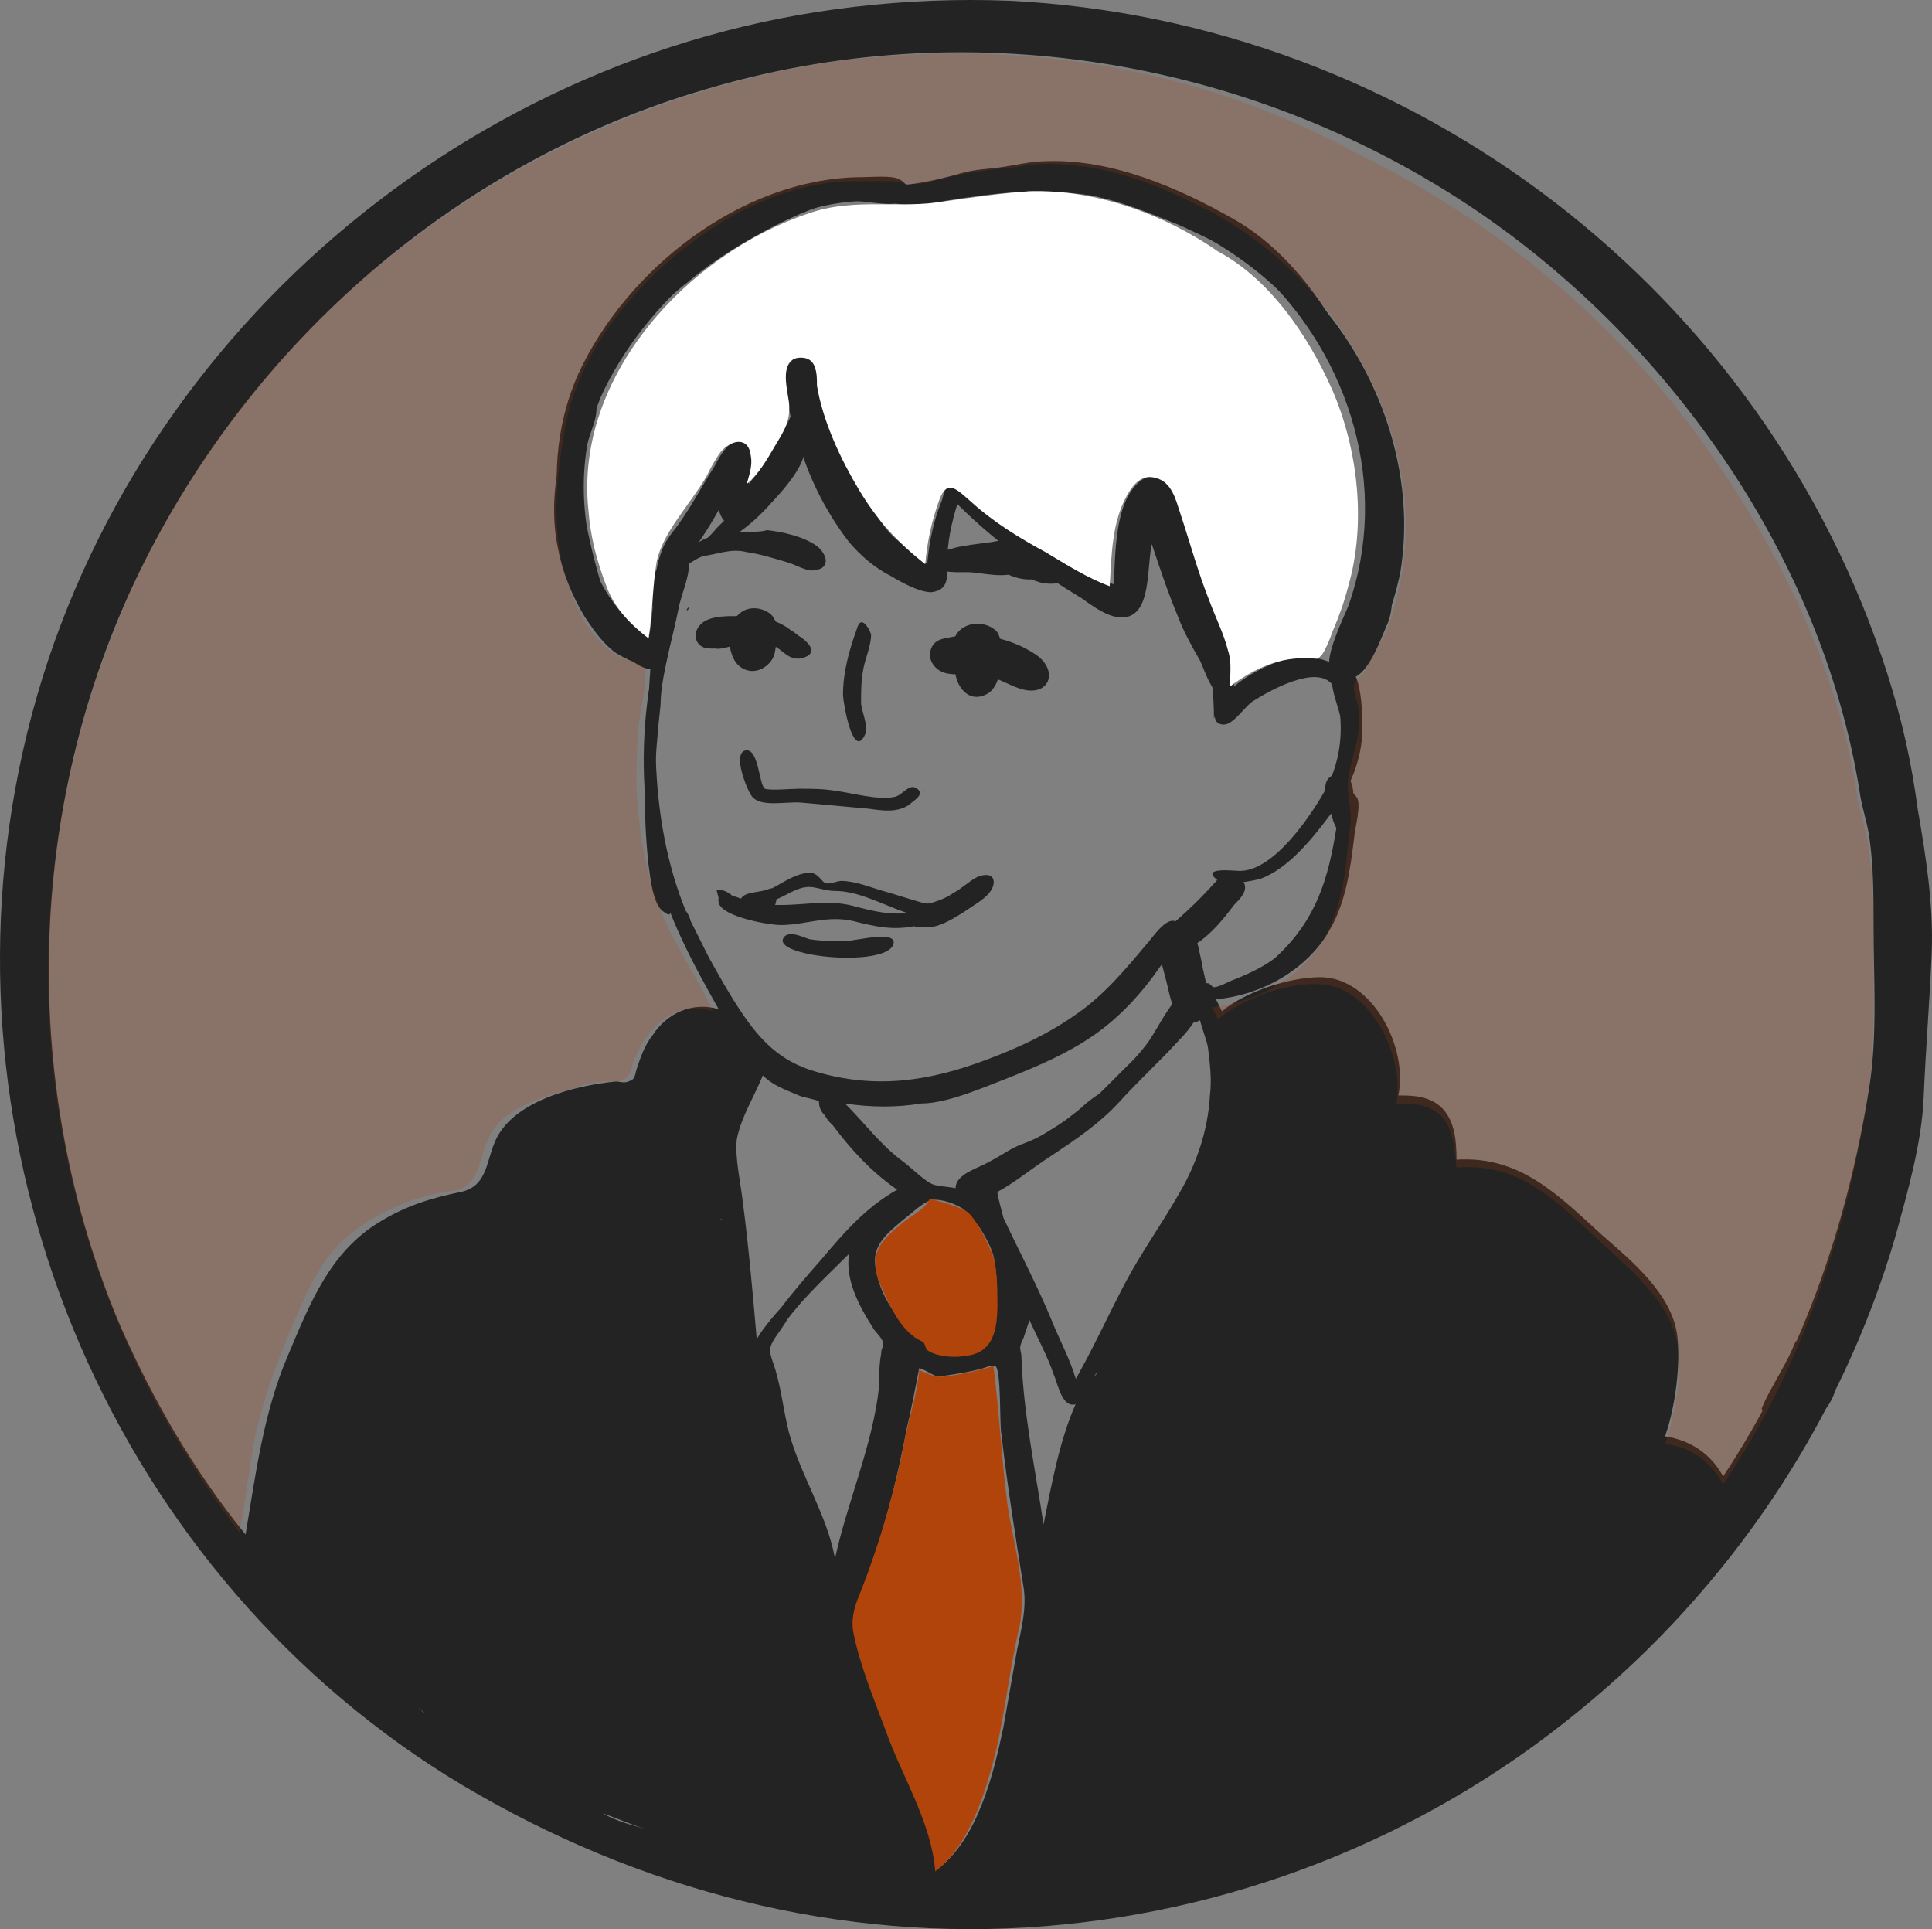 <?xml version="1.0" encoding="utf-8"?>
<!-- Generator: Adobe Illustrator 16.0.0, SVG Export Plug-In . SVG Version: 6.00 Build 0)  -->
<!DOCTYPE svg PUBLIC "-//W3C//DTD SVG 1.1//EN" "http://www.w3.org/Graphics/SVG/1.1/DTD/svg11.dtd">
<svg version="1.1" id="Layer_1" xmlns="http://www.w3.org/2000/svg" xmlns:xlink="http://www.w3.org/1999/xlink" x="0px" y="0px"
	 width="589.748px" height="588.851px" viewBox="10.108 105.07 589.748 588.851"
	 enable-background="new 10.108 105.07 589.748 588.851" xml:space="preserve">
<rect x="10.108" y="105.07" width="589.748" height="588.851" fill="#808080" stroke="none"/>
<g id="Background">
</g>
<g id="Image_Layer">
</g>
<g id="Draw_Layer">
</g>
<g id="Draw_Layer_1_">
	<g>
		<path fill="#232323" d="M292.536,309.096C292.536,309.096,293.148,309.096,292.536,309.096L292.536,309.096z"/>
		<path fill="#232323" d="M324.972,310.32c0,0.612,1.836-0.612,2.448-1.224C326.808,309.708,326.196,310.32,324.972,310.32
			L324.972,310.32z"/>
		<path fill="#232323" d="M266.22,162.828c-19.584,3.672-40.392,17.136-55.08,29.988c-14.076,12.24-23.868,28.764-28.764,47.124
			c-3.06,10.404-4.284,22.032-1.836,33.048c1.224,6.732,4.284,14.076,7.956,20.196c2.448,3.672,4.896,7.344,8.568,10.404
			c1.224,1.224,9.792,6.12,9.18,1.224c-3.672,0-6.12-4.896-7.956-7.344c-3.672-4.284-6.732-9.18-8.568-14.688
			c-4.284-11.016-5.508-22.032-3.672-33.66c3.672-23.256,15.912-44.064,34.272-58.14c9.18-7.956,25.704-17.748,39.168-22.644
			c3.672-1.224,7.344-2.448,11.016-2.448c2.448,0,7.956,1.224,9.792,0c3.06-1.224,1.224-2.448-1.224-3.06
			C274.788,161.604,269.892,162.216,266.22,162.828L266.22,162.828z"/>
		<path fill="#232323" d="M312.732,156.708c-7.344,1.224-15.3,4.896-22.645,4.896c-1.836,0-10.404-1.224-11.628,0
			c-4.284,3.672,6.12,3.672,7.344,3.672c4.896,0,9.18-1.224,14.076-2.448c18.972-4.284,38.556-1.836,56.916,4.896
			c27.54,9.792,53.244,28.152,64.872,56.916c3.672,8.568,4.896,18.36,6.12,27.54c0.612,4.896,1.224,9.18,1.836,14.076
			c0,4.284,1.224,9.18,0.612,13.464c0,3.06-7.345,18.36-3.061,20.196c5.508,2.448,9.792-17.136,10.404-20.196
			c4.896-29.988-6.12-61.2-25.704-83.232c-11.628-12.852-25.704-22.032-41.616-28.764
			C352.512,159.768,332.316,154.26,312.732,156.708L312.732,156.708z"/>
		<path fill="#232323" d="M290.088,161.604L290.088,161.604L290.088,161.604z"/>
		<path fill="#232323" d="M290.088,161.604L290.088,161.604L290.088,161.604z"/>
		<path fill="#232323" d="M367.2,171.396L367.2,171.396L367.2,171.396z"/>
		<path fill="#232323" d="M427.176,291.96c-0.611,0.612-0.611,1.836-1.224,2.448C427.176,293.796,427.176,291.348,427.176,291.96
			L427.176,291.96z"/>
		<path fill="#232323" d="M419.22,308.484c-5.508,1.224-0.611,11.628,0,15.3c0.612,7.344-0.611,14.076-3.672,20.808
			c-4.896,9.18-16.523,26.316-26.928,26.316c-1.836,0-11.628-1.224-7.344,2.448c2.447,2.448,11.016,0.612,13.464,0
			c8.567-3.06,15.912-12.24,21.42-19.584c5.508-7.344,9.18-15.3,9.792-24.48C425.952,325.62,426.564,306.648,419.22,308.484
			L419.22,308.484z M418.608,332.964L418.608,332.964L418.608,332.964z M416.16,341.532L416.16,341.532L416.16,341.532z"/>
		<path fill="#232323" d="M380.052,376.416c-1.836,4.284-5.508,6.732-7.956,9.792c-1.836,3.06-0.611,5.508,3.672,4.284
			c3.061-1.224,6.732-6.12,7.956-9.18c0.612-1.224,1.836-3.06,1.225-4.284C383.724,374.58,381.276,374.58,380.052,376.416
			L380.052,376.416z M376.992,381.924L376.992,381.924L376.992,381.924z"/>
		<path fill="#232323" d="M271.728,296.856c-2.448,6.732-4.284,13.464-4.284,20.196c0,2.448,3.06,20.196,6.732,12.24
			c1.224-2.448-1.224-7.344-1.224-9.792c0-3.06,0-6.732,0.612-9.792c0.612-3.672,2.448-7.344,2.448-11.016
			C275.4,296.856,272.952,292.572,271.728,296.856L271.728,296.856z"/>
		<path fill="#232323" d="M241.74,343.98C241.128,345.204,241.74,343.368,241.74,343.98L241.74,343.98z"/>
		<path fill="#232323" d="M291.924,346.428C292.536,347.04,292.536,346.428,291.924,346.428
			C291.924,345.816,291.924,345.816,291.924,346.428L291.924,346.428z"/>
		<path fill="#232323" d="M219.708,291.348c0-0.612,0.612-0.612,0.612-1.224C220.32,290.736,220.32,291.348,219.708,291.348
			L219.708,291.348z"/>
		<path fill="#232323" d="M249.084,391.716c-1.836,5.508,30.6,8.568,33.66,1.836c1.836-4.896-11.628-1.224-14.688-1.224
			c-3.672,0-7.344,0-11.016-0.612C255.204,391.104,250.308,388.656,249.084,391.716L249.084,391.716z M271.728,391.716
			C271.116,391.716,271.116,391.716,271.728,391.716L271.728,391.716z"/>
		<path fill="#232323" d="M256.428,371.52c-4.284,0.612-7.344,3.06-11.016,4.896c-1.836,0.612-7.956,1.224-5.508,4.284
			c-2.448-0.612-11.628-5.508-10.404,0c1.224,4.284,15.3,6.732,18.972,6.732c7.344,0,14.076-3.06,22.032-1.224
			c7.344,1.836,12.852,3.06,20.196,1.224c2.448-0.612,7.344-1.224,8.568-3.06c1.836-1.836,0.612-3.06-1.836-3.672
			c-2.448-0.612-3.06,0.612-5.508,0c-4.284-1.224-7.956-2.448-12.24-3.672c-4.284-1.224-8.568-3.06-12.852-3.06
			c-1.224,0-3.672,1.224-4.896,0.612C260.712,373.968,259.488,370.908,256.428,371.52L256.428,371.52z M248.472,381.312
			c-1.836,0-4.284,0-6.12-0.612c5.508,0,9.792-4.896,14.688-4.896c2.448,0,4.896,1.224,7.956,1.224
			c7.344,0,14.688,4.284,22.032,6.732c-5.508,0.612-10.404-0.612-15.3-1.836C263.772,379.476,256.428,381.312,248.472,381.312
			L248.472,381.312z"/>
		<path fill="#232323" d="M301.104,378.252c-3.672,1.836-8.568,2.448-11.628,4.896c-2.448,1.836-2.448,4.284,0.612,4.896
			c2.448,0.612,8.568-2.448,11.016-3.06c4.284-1.836,3.06-3.672,3.06-7.956C302.94,377.028,302.328,377.64,301.104,378.252
			L301.104,378.252z"/>
		<path fill="#232323" d="M228.888,377.028c0.612,1.836,0.612,4.284,3.06,4.896c1.224,0,3.06,0,2.448-1.836
			C234.396,377.64,228.888,375.804,228.888,377.028L228.888,377.028z"/>
		<path fill="#232323" d="M304.164,378.864c-0.612,0.612-0.612,1.224,0,2.448C304.776,378.864,304.776,378.252,304.164,378.864
			L304.164,378.864z"/>
		<path fill="#232323" d="M378.216,304.2c1.836,6.732,2.448,13.464,2.448,20.196c1.224-3.672,4.284-6.732,4.284-11.016
			c0-1.836-0.612-4.284-1.225-6.12C383.112,302.976,383.112,303.588,378.216,304.2L378.216,304.2z"/>
		<path fill="#232323" d="M416.771,305.424c-0.611,2.448-0.611,4.284-1.224,6.732c3.061-1.224,7.344-6.732,1.224-7.344V305.424
			L416.771,305.424z"/>
		<path fill="#232323" d="M383.724,335.412c0.612,0,0.612,0,1.225,0C384.336,335.412,384.336,335.412,383.724,335.412
			L383.724,335.412z"/>
		<path fill="#232323" d="M380.052,311.544C380.052,310.932,380.052,310.932,380.052,311.544L380.052,311.544z"/>
		<path fill="#232323" d="M429.624,285.228c-1.224,3.06-2.448,6.732-4.284,9.792c-1.836,2.448-3.672,3.672-5.508,6.12
			c-1.836,2.448-4.284,5.508-2.448,8.568c1.225,3.06,4.284,3.06,6.732,1.836c4.284-2.448,7.344-11.016,9.18-15.3
			C435.132,292.572,436.968,282.78,429.624,285.228L429.624,285.228z"/>
		<path fill="#232323" d="M271.116,107.136c-122.4,14.076-227.052,106.488-253.98,227.052
			C-9.792,454.14,42.228,581.436,146.268,646.92c53.244,33.048,114.444,50.184,176.868,46.512
			c61.812-3.672,121.176-26.928,168.912-66.096c45.9-37.332,80.172-88.128,96.696-145.044c3.672-13.464,7.956-28.152,8.568-42.229
			c0.611-14.688,1.836-29.376,2.447-44.063c0.612-14.688-1.836-29.988-4.283-44.064c-1.837-14.076-4.896-27.54-9.181-41.004
			C548.964,194.04,441.252,111.42,318.24,105.3C302.328,104.688,287.028,105.3,271.116,107.136L271.116,107.136z M47.124,510.444
			c-31.212-72.828-29.376-159.12,5.508-230.725c34.272-70.38,97.308-125.46,173.196-147.492
			c78.336-23.256,164.016-9.792,232.56,35.496c59.977,39.78,107.712,106.488,119.341,178.704c0.611,4.896,2.447,9.792,3.06,14.688
			c1.224,8.568,1.224,17.748,1.224,26.316c0,15.912,1.225,33.048-1.224,48.959c-6.732,42.841-20.808,83.232-44.676,119.341l0,0
			c-3.672-6.732-9.792-11.017-17.748-12.24c3.06-8.568,4.896-22.032,3.672-31.212c-1.836-12.24-13.464-22.032-22.645-29.988
			c-13.464-12.24-25.092-24.479-44.676-23.256c0-6.12-0.612-13.464-6.12-17.136c-3.672-2.448-7.956-2.448-11.628-2.448
			c3.061-14.688-7.956-36.108-23.868-36.108c-9.18,0-22.644,4.284-29.987,10.404c-0.612-1.224-1.225-2.448-1.836-3.672
			c14.075-1.225,28.151-9.18,34.884-21.42c4.896-8.568,6.12-18.36,7.344-28.152c0-1.836,2.448-10.404,0.612-12.24
			c-4.284-6.12-5.509,8.568-6.12,9.792c-2.448,15.3-6.12,27.54-17.748,38.556c-3.061,3.06-9.792,6.12-14.688,7.956
			c-1.224,0.611-3.672,1.836-4.896,1.836c-0.612,0-1.225-1.225-1.836-1.225c-1.225,0-2.448,0-3.672,0.612
			c-7.345,2.448-11.017,12.852-15.301,18.36c-7.344,9.18-16.523,17.748-26.928,24.479c-4.896,3.061-9.792,6.12-15.3,9.181
			c-4.284,2.447-13.464,5.508-12.852,11.016c-3.06-1.836-7.956-1.225-10.404-2.448c-2.448-1.224-6.12-4.896-8.568-6.731
			c-6.732-4.896-11.628-11.629-17.748-17.748c7.956,1.224,15.912,1.224,23.256,0c7.956,0,18.972-4.896,26.928-7.956
			c9.18-3.672,17.748-7.345,25.704-12.853s14.688-12.852,20.195-20.808c1.836-2.448,7.956-10.404,5.508-13.464
			c-3.06-3.06-7.955,4.896-9.792,6.732c-6.119,7.345-12.852,15.3-20.808,20.809c-8.568,6.12-17.748,10.403-27.54,14.075
			c-17.748,6.732-34.272,9.181-52.632,3.673c-10.404-3.061-16.524-9.181-22.644-18.36c-3.672-5.508-6.732-11.016-9.792-16.524
			c-1.224-2.448-2.448-4.896-3.672-7.344c-0.612-1.224-1.224-2.448-1.836-3.672c0-0.612-1.836-4.284-1.224-2.448
			c-12.24-29.376-11.016-64.26-5.508-95.472c0.612-4.284,2.448-9.18,6.732-11.628c4.896-3.06,9.18-7.344,13.464-11.016
			c5.508-4.896,10.404-10.404,15.3-16.524c1.836-1.836,3.06-4.284,4.896-6.12c2.448-3.672,2.448-4.284,2.448-9.18
			c-6.732,11.628-15.912,20.808-24.48,30.6c-3.06,3.06-6.12,6.12-9.792,8.568c-1.224,1.224-3.672,1.836-4.896,3.06
			c-1.224,1.224-1.836,3.06-2.448,4.896c-0.612,1.224-2.448,3.06-3.06,4.896c-0.612,1.836-0.612,4.284-0.612,6.12
			c0,8.568-2.448,15.912-3.672,24.48c-2.448,17.136-1.836,34.884,1.836,52.02c3.672,15.912,11.628,30.6,19.584,44.676l0,0
			c-7.956-2.448-15.912,1.225-20.196,7.956c-2.448,3.061-3.672,6.732-4.896,10.404c-0.612,2.448-0.612,3.06-2.448,3.672
			c-1.224,0.612-3.06,0-3.672,0c-12.852,1.224-32.436,6.12-37.332,18.972c-2.448,6.12-2.448,12.853-9.792,14.688
			c-9.18,1.836-17.136,4.284-25.092,9.18c-15.3,9.18-21.42,25.092-28.152,41.004c-7.344,17.137-9.792,36.108-12.852,54.468l0,0
			C69.156,553.896,56.916,532.476,47.124,510.444L47.124,510.444z M134.028,172.008C133.416,172.62,133.416,172.62,134.028,172.008
			L134.028,172.008z M217.26,277.884L217.26,277.884L217.26,277.884z M375.768,410.688L375.768,410.688L375.768,410.688z
			 M337.212,525.132c-2.448-6.731-5.508-13.464-8.568-19.584c-1.224-2.448-2.447-4.896-3.672-7.956
			c-1.224-3.06-1.836-7.344-3.672-10.404c-1.224-1.224-1.836-1.224-3.06-1.836c-1.225-1.224-1.836-3.06-3.061-4.283
			c-1.836-2.448-3.672-4.896-5.508-7.956c-3.06-4.896-3.672-6.12,1.225-8.568c11.628-7.344,23.256-13.464,33.659-22.032
			c6.12-4.896,12.853-10.403,17.748-15.912c4.284-4.896,7.956-12.852,14.076-15.912c-1.836,3.061,1.836,10.404,2.448,14.076
			c0.612,4.896,1.224,9.792,0.612,14.688c-0.612,11.016-4.284,21.42-9.792,30.6c-4.896,8.568-11.017,17.136-15.912,26.316
			c-5.509,10.403-10.404,21.42-16.524,31.824C337.824,526.356,337.212,525.744,337.212,525.132L337.212,525.132z M397.8,412.524
			C397.188,413.136,397.188,413.136,397.8,412.524L397.8,412.524z M241.128,514.116c-1.224-14.076-2.448-28.152-4.284-42.229
			c-0.612-5.508-2.448-13.464-1.836-18.972c1.224-6.732,5.508-13.464,7.956-19.584c3.06,3.06,6.732,4.284,11.016,6.12
			c1.224,0.612,5.508,1.224,6.12,1.836c0,1.836,0.612,3.06,1.836,4.284c0.612,1.224,1.224,1.836,2.448,3.06
			c5.508,7.344,11.628,14.076,19.584,19.584c-9.792,5.508-16.524,13.464-23.256,21.42c-4.284,4.896-8.568,9.792-12.24,14.688
			C246.636,506.16,241.128,512.892,241.128,514.116L241.128,514.116z M441.864,446.184L441.864,446.184L441.864,446.184z
			 M335.988,446.184C335.376,446.184,335.376,446.184,335.988,446.184L335.988,446.184z M452.88,460.26L452.88,460.26L452.88,460.26
			z M307.224,466.992L307.224,466.992L307.224,466.992z M307.224,466.992L307.224,466.992L307.224,466.992z M300.492,517.176
			c-11.628-1.836-22.032-14.076-23.256-26.315c-0.612-6.12,4.284-9.792,8.568-13.464c2.448-1.837,4.896-4.284,7.344-5.509
			c2.448-1.224-1.224-0.611,2.448-0.611c3.06,0,7.956,1.836,10.404,4.283c2.448,2.448,6.732,9.792,7.344,12.853
			c1.225,4.896,1.225,12.24,0.612,17.136c-0.612,3.061-0.612,8.568-3.672,10.404C307.836,518.4,303.552,517.788,300.492,517.176
			L300.492,517.176z M230.112,477.396C230.112,476.784,230.724,477.396,230.112,477.396L230.112,477.396z M250.308,507.996
			c5.508-7.344,12.24-13.464,18.972-20.196c-1.224,7.956,3.06,15.912,7.344,22.645c0.612,1.224,3.06,3.06,3.06,4.896
			c0,1.225-0.612,1.225-0.612,3.061c-0.612,3.06-0.612,6.731-0.612,9.792c-1.836,17.748-9.792,35.495-13.464,52.632
			c-2.448-13.464-10.404-25.092-14.076-38.557c-1.836-7.344-2.448-14.688-4.896-21.42c-1.224-3.672-1.224-4.283,0.612-7.344
			C247.86,511.668,249.696,509.22,250.308,507.996L250.308,507.996z M321.912,519.624c0-3.06-1.225-2.448,0.612-6.12
			c0.611-1.836,1.224-3.672,1.836-5.508c2.447,5.508,5.508,11.016,7.344,16.523c1.224,2.448,2.448,10.404,6.731,9.181
			c-4.896,11.016-7.344,24.479-9.792,36.72C326.196,553.896,322.524,536.76,321.912,519.624L321.912,519.624z M297.432,525.132
			c4.284-0.612,8.568-1.224,12.852-2.448c0,0,3.06-1.224,3.672-0.611c1.836,1.224,1.224,18.359,1.836,20.808
			c1.836,15.912,4.284,31.212,6.732,46.512c1.224,7.345-1.225,14.688-2.448,22.032c-1.225,6.732-2.448,14.076-3.672,20.809
			c-3.061,14.688-7.956,34.271-20.196,43.451c-1.224-14.688-9.792-29.376-15.3-43.451c-3.672-9.181-8.568-20.196-9.792-29.988
			c-0.612-4.284,0.612-7.956,2.448-12.853c6.12-15.911,10.404-32.436,13.464-48.96c0.612-1.836,3.672-17.748,3.672-17.748
			C293.148,523.296,295.596,525.744,297.432,525.132L297.432,525.132z M344.556,524.52l0.612-0.611
			C344.556,525.132,343.944,525.132,344.556,524.52L344.556,524.52z M474.912,621.828C474.3,622.44,474.3,622.44,474.912,621.828
			L474.912,621.828z M135.864,624.888C135.864,624.888,135.252,624.888,135.864,624.888L135.864,624.888z M135.864,624.888
			c-0.612-0.611,4.284,3.061,3.672,3.061C138.312,626.724,137.088,625.5,135.864,624.888L135.864,624.888z M194.004,658.548
			c3.672,1.224,9.18,3.672,13.464,4.896C203.184,662.22,198.288,660.996,194.004,658.548L194.004,658.548z M284.58,679.968
			C284.58,680.58,284.58,679.968,284.58,679.968L284.58,679.968z M307.836,680.58c1.836,0,3.672,0,5.508,0
			C311.508,680.58,309.06,680.58,307.836,680.58L307.836,680.58z"/>
		<path fill="#232323" d="M253.98,231.372c-2.448,4.896-4.896,10.404-7.956,15.3c-4.896,7.956-11.016,13.464-17.136,19.584
			c-2.448,3.06-5.508,5.508-8.568,7.344s-7.956,3.06-9.792,5.508c-1.836,2.448-1.224,7.956-1.224,11.016
			c1.224,0,4.284-6.12,4.896-6.732c1.836-3.06,1.836-3.672,4.896-5.508c6.12-3.672,12.852-7.344,18.36-11.628
			c5.508-4.284,9.792-9.18,13.464-15.3c1.836-3.06,4.284-6.12,4.284-9.792s-0.612-7.956-1.224-11.628
			C254.592,230.148,253.98,230.76,253.98,231.372L253.98,231.372z M253.98,230.76C253.98,231.372,253.98,231.372,253.98,230.76
			L253.98,230.76z"/>
		<path fill="#232323" d="M253.98,231.372L253.98,231.372L253.98,231.372z"/>
		<path fill="#232323" d="M253.368,231.984C253.98,231.372,253.98,231.372,253.368,231.984L253.368,231.984z"/>
		<path fill="#232323" d="M272.34,159.156c-36.108,0.612-70.992,28.152-85.68,59.976c-7.344,16.524-7.956,33.66-4.896,51.408
			c1.836,9.792,5.508,17.136,11.016,25.092c2.448,3.672,5.508,7.344,8.568,10.404c2.448,1.836,8.568,2.448,6.12-2.448
			c-8.568,7.344-17.748-34.272-18.36-38.556c-1.836-12.852-0.612-26.316,4.284-38.556c12.852-28.764,45.288-58.14,78.336-59.976
			c3.672,0,11.016,1.836,14.076,0c3.06-2.448,1.224-5.508-1.224-6.732C282.132,158.544,276.624,159.156,272.34,159.156
			L272.34,159.156z"/>
		<path fill="#232323" d="M377.604,304.812c1.837,5.508,3.673,11.016,4.896,17.136c1.224-3.06,3.672-6.12,4.284-9.18
			c0-3.06-1.225-6.732-2.448-9.792C381.888,303.588,380.052,304.2,377.604,304.812L377.604,304.812z"/>
		<path fill="#232323" d="M244.8,376.416c-2.448,1.224-7.344,0.612-8.568,3.06c-1.224,2.448,1.836,5.508,4.284,5.508
			c3.06,0.612,4.896-1.224,6.12-3.672C247.248,380.7,247.86,375.192,244.8,376.416L244.8,376.416z"/>
		<path fill="#232323" d="M234.396,267.48c-3.672,0.612-9.792,1.224-12.24,4.284c-0.612,1.224-1.836,0.612-1.224,2.448
			c1.224,1.836,2.448,1.224,3.672,0.612c4.896-0.612,8.568-2.448,13.464-1.224c4.284,0.612,7.956,1.836,12.24,3.06
			c2.448,0.612,6.12,3.06,8.568,2.448c4.896-0.612,3.672-4.896,0.612-7.344c-4.284-3.06-10.404-4.284-15.3-4.896
			C242.964,267.48,238.068,267.48,234.396,267.48L234.396,267.48z"/>
		<path fill="#232323" d="M246.024,267.48L246.024,267.48L246.024,267.48z"/>
		<path fill="#232323" d="M246.636,267.48C246.024,267.48,246.024,267.48,246.636,267.48L246.636,267.48z"/>
		<path fill="#232323" d="M382.5,372.744c-4.284,4.896-8.568,9.18-13.464,13.464c-1.225,1.224-4.284,3.672-3.672,6.12
			c0.611,3.06,4.284,3.06,6.731,2.448c6.12-2.448,11.017-8.568,14.688-13.464c1.836-1.836,4.284-4.284,3.06-6.732
			C388.62,371.52,384.336,370.296,382.5,372.744L382.5,372.744z"/>
		<path fill="#232323" d="M417.384,341.532c-4.896,1.836-1.836,7.956-1.224,11.016c1.224,4.284,2.448,9.18,5.508,3.06
			C423.504,352.548,425.34,339.696,417.384,341.532L417.384,341.532z M416.771,353.16
			C416.771,353.16,417.384,354.996,416.771,353.16L416.771,353.16z"/>
		<path fill="#232323" d="M216.036,279.108c-1.224,3.06-3.672,8.568-3.06,11.628c0.612,3.06,1.836,3.06,3.672,0
			c1.224-2.448,1.836-5.508,2.448-7.956c0-1.224,1.836-4.284-0.612-4.284C217.26,277.272,216.036,277.884,216.036,279.108
			L216.036,279.108z"/>
		<path fill="#232323" d="M214.2,276.66c-4.284,14.076-5.508,28.152-6.12,42.228c-1.224,16.524-1.836,33.66,0,50.184
			c0.612,4.284,1.224,11.628,4.284,14.076c2.448,1.836,2.448,1.224,2.448-1.224c0-3.06-2.448-7.344-3.06-10.404
			c-3.06-16.524-1.836-34.884,0-51.408c0-7.956,3.672-20.196,5.508-29.376c0.612-3.672,3.672-10.404,3.06-14.076
			C220.932,273.6,215.424,272.988,214.2,276.66L214.2,276.66z"/>
		<path fill="#232323" d="M367.812,386.82c-6.731,1.836-3.06,12.24-1.836,17.136c1.225,4.284,2.448,15.912,9.792,12.852
			c6.12-2.447,1.836-12.852,1.225-17.748C375.768,394.164,375.156,384.984,367.812,386.82L367.812,386.82z"/>
		<path fill="#232323" d="M308.448,372.744c-2.448,1.224-4.896,3.672-7.344,4.896c-2.448,1.836-5.508,2.448-7.956,4.284
			c-3.06,1.836-4.284,6.12,0.612,6.12c4.284,0,11.016-4.896,14.688-7.344c1.836-1.224,4.284-3.06,4.896-5.508
			C313.956,372.132,311.508,371.52,308.448,372.744L308.448,372.744z"/>
		<path fill="#232323" d="M237.456,334.188c-3.672,1.224,0.612,11.628,1.836,13.464c2.448,4.284,11.016,1.836,15.912,2.448
			c6.732,0.612,13.464,1.224,20.196,1.836c4.284,0.612,8.568,1.224,12.24-1.224c1.224-1.224,4.896-3.06,2.448-4.896
			c-2.448-1.836-4.284,1.836-6.732,2.448c-4.896,1.224-13.464-1.224-18.36-1.836c-3.672-0.612-7.344-0.612-11.016-0.612
			c-2.448,0-8.568,0.612-10.404,0C241.74,344.592,241.74,332.964,237.456,334.188L237.456,334.188z"/>
		<path fill="#232323" d="M235.62,292.572c-4.284,3.672-3.672,14.076,1.224,16.524c4.284,2.448,9.18-1.224,9.792-4.896
			c0.612-3.672,1.836-8.568-1.224-11.628C242.352,290.124,238.068,290.124,235.62,292.572L235.62,292.572z"/>
		<path fill="#232323" d="M237.456,293.184c-3.672,0-10.404-0.612-13.464,2.448c-3.06,3.06-1.224,7.344,2.448,7.344
			c4.896,0.612,9.18-3.06,14.688-2.448c3.672,0.612,7.344,1.836,10.404,3.06c1.224,0.612,2.448-0.612,3.06-1.836
			c0.612-1.836-1.836-3.672-3.06-4.284C247.86,294.408,242.352,293.184,237.456,293.184L237.456,293.184z"/>
		<path fill="#232323" d="M305.388,301.14c-7.956,4.896-2.448,21.42,6.732,15.3C318.852,310.932,313.956,293.796,305.388,301.14
			L305.388,301.14z"/>
		<path fill="#232323" d="M301.716,299.304c-3.06,0.612-6.12,0.612-7.344,3.672s0.612,6.12,3.672,7.344
			c3.672,1.224,7.956,0,11.628,0.612c4.284,0.612,7.956,3.06,11.628,4.284c9.181,3.06,12.24-5.508,4.896-10.404
			C318.852,299.916,309.672,298.08,301.716,299.304L301.716,299.304z"/>
		<path fill="#232323" d="M301.716,299.304c-3.06,6.12,4.896,20.808,11.017,12.24c2.447-3.672,4.283-9.18,1.836-13.464
			C311.508,294.408,304.164,294.408,301.716,299.304L301.716,299.304z"/>
		<path fill="#232323" d="M236.844,292.572c-5.508,4.284-2.448,18.972,4.896,14.688C247.86,303.588,244.188,287.064,236.844,292.572
			L236.844,292.572z M242.352,301.14C242.964,301.752,242.964,301.752,242.352,301.14L242.352,301.14z"/>
		<path fill="#232323" d="M228.276,298.08c-3.06,0.612-1.836,4.284,0,4.896s6.12-1.224,7.956-1.224c3.06,0,7.344-0.612,10.404,0.612
			c2.448,1.224,4.284,4.284,7.956,3.672c7.956-1.836-1.224-7.956-4.284-8.568C242.352,295.02,235.008,296.244,228.276,298.08
			L228.276,298.08z"/>
		<path fill="#232323" d="M252.144,230.76c-3.672,7.956-7.956,15.3-13.464,22.032l0,0c0-2.448,1.224-4.896,1.224-7.344
			c0-4.284-2.448-7.344-6.732-4.896c-1.836,1.224-3.672,4.284-4.896,6.732c-4.284,6.732-7.956,14.076-12.852,20.196
			c-4.284,5.508-5.508,12.24-5.508,18.972c4.284-1.836,6.732-6.12,9.18-9.792c3.672-4.896,7.344-10.404,10.404-15.912
			c3.672,12.24,15.912-1.836,19.584-6.12c3.06-3.672,6.732-8.568,6.732-12.852c0-5.508-1.224-11.016-1.224-16.524
			C253.98,227.088,253.368,228.924,252.144,230.76L252.144,230.76z"/>
		<path fill="#232323" d="M251.532,215.46c-4.896,4.896,1.836,23.256,3.672,28.764c3.06,9.18,7.956,18.36,14.076,26.316
			c3.672,4.284,7.956,7.956,12.852,10.404c3.06,1.836,8.568,4.896,12.24,4.896c5.508-0.612,4.896-4.896,4.896-9.18
			c0-6.12,1.224-11.628,3.06-17.748c11.628,11.628,23.868,20.196,37.943,28.764c4.284,3.06,12.24,9.18,17.137,3.672
			c3.672-4.284,3.06-14.688,4.284-20.196c2.447,7.344,4.896,14.688,7.956,22.032c1.836,4.896,4.283,9.18,6.731,13.464
			c1.224,2.448,3.06,8.568,5.508,9.792c5.508,3.672,5.508-6.732,4.896-10.404c-1.225-7.344-5.508-14.688-7.956-21.42
			c-2.448-7.956-4.896-15.3-7.344-23.256c-1.836-5.508-5.509-14.688-12.853-9.792c-8.567,6.12-7.956,23.256-8.567,31.824
			c-7.345-1.836-13.465-6.732-19.584-9.792c-8.568-4.896-16.524-9.792-23.868-16.524c-1.836-1.836-4.284-4.896-7.344-3.06
			c-1.224,0.612-1.224,3.06-1.836,4.284c-2.448,6.12-3.672,12.24-4.284,18.972l0,0c-4.896-4.284-10.404-7.344-14.076-12.852
			c-4.284-6.12-7.956-12.852-11.628-19.584c-3.06-6.732-6.12-12.852-7.344-20.196C260.1,220.968,258.264,208.116,251.532,215.46
			L251.532,215.46z M349.452,285.84C349.452,285.84,349.452,286.452,349.452,285.84L349.452,285.84z"/>
		<path fill="#232323" d="M312.732,270.54c-3.673,0.612-14.077,1.224-16.524,4.284c-4.896,5.508,6.732,4.896,9.18,4.896
			c4.284,0,12.24,2.448,15.912-0.612c1.836-1.836,2.448-4.896,0.612-7.344C319.464,269.316,315.792,269.928,312.732,270.54
			L312.732,270.54z"/>
		<path fill="#232323" d="M315.792,273.6c-6.12,6.12,9.792,11.016,13.464,6.732C334.152,274.212,319.464,269.928,315.792,273.6
			L315.792,273.6z M320.076,280.944C320.688,280.944,320.688,280.944,320.076,280.944L320.076,280.944z"/>
		<path fill="#232323" d="M323.136,279.108c0,4.896,14.688,6.12,13.464,0C335.376,276.048,323.136,274.212,323.136,279.108
			L323.136,279.108z"/>
		<path fill="#232323" d="M189.72,228.312c-6.12,17.136-7.344,35.496-2.448,52.632c1.836,7.956,5.508,15.3,11.016,21.42
			c2.448,2.448,8.568,9.18,12.852,6.12c2.448-1.836,1.836-5.508,1.836-8.568c0-4.896,0-9.792,0.612-14.688
			c0-3.06,3.672-12.852,2.448-14.688c-3.06-5.508-6.12,11.016-6.12,12.852c-0.612,5.508-0.612,11.016-1.836,16.524l0,0
			c-12.24-9.18-18.972-22.644-20.808-37.332c-1.224-6.12,0.612-14.688,1.836-20.808c0.612-3.672,3.06-7.956,3.06-11.628
			C192.168,229.536,190.944,225.252,189.72,228.312L189.72,228.312z M214.2,280.332L214.2,280.332L214.2,280.332z"/>
		<path fill="#232323" d="M431.46,242.388c1.224,8.568,1.836,18.972,0,27.54c-1.224,9.18-5.508,17.136-9.792,25.704
			c-1.836,3.06-4.896,6.732-4.896,9.792c0,4.284,3.673,4.896,6.732,3.06c7.344-4.284,9.18-15.3,11.016-22.644
			c1.837-7.956,2.448-15.912,1.225-23.868c-0.612-4.284-0.612-9.18-1.225-13.464c0-1.224,0-5.508-0.611-6.12
			C433.296,241.776,430.848,239.94,431.46,242.388L431.46,242.388z M435.744,261.972
			C435.744,263.196,435.744,261.972,435.744,261.972L435.744,261.972z"/>
		<path fill="#232323" d="M399.636,307.26c-4.896,1.836-9.18,4.284-12.852,7.344l0,0c0-2.448,0-8.568-3.672-7.956
			c-4.284,0.612-1.836,9.792-1.836,12.24c0,2.448-1.836,7.344,2.447,7.344c3.061,0,6.732-6.12,9.181-7.344
			c4.896-3.06,18.972-11.016,23.868-4.896c1.224,1.224,1.224,3.672,2.447,4.896c1.836,1.836,4.284-1.836,4.284-3.672
			c0-4.284-3.672-7.344-7.344-7.956C410.652,304.812,404.532,305.424,399.636,307.26L399.636,307.26z M400.248,315.216
			C399.636,315.216,399.636,315.216,400.248,315.216L400.248,315.216z M399.636,315.216
			C399.024,315.216,399.024,315.216,399.636,315.216L399.636,315.216z"/>
		<path fill="#232323" d="M370.26,411.3c-3.672,7.956-10.403,13.464-16.523,19.584c-2.448,2.448-5.509,5.508-7.956,7.956
			c-1.836,1.225-3.672,2.448-5.509,4.284c-0.611,0.612-5.508,4.284-3.06,2.448c-4.284,3.672-9.792,6.731-14.688,8.567
			c-3.673,1.225-6.732,3.673-10.404,5.509c-3.061,1.836-7.956,3.06-9.792,6.119c-3.06,5.509,7.956,14.688,11.016,18.36
			c1.836,2.448,4.284,6.12,6.12,9.18c0.612,1.225,4.284,8.568,4.896,3.673c0-3.061-4.896-9.181-6.12-12.24
			c-2.448-4.896-4.896-9.181-7.345-14.076c7.345-3.06,13.465-8.568,20.196-12.852c7.344-4.896,14.688-9.792,20.809-16.524
			c6.119-6.732,12.239-12.24,18.359-18.972c1.836-1.836,4.896-5.509,5.508-7.956C376.38,411.3,372.708,407.016,370.26,411.3
			L370.26,411.3z M336.6,446.184C335.988,446.796,335.988,446.796,336.6,446.184L336.6,446.184z M323.748,453.528
			C323.136,453.528,323.136,453.528,323.748,453.528L323.748,453.528z"/>
		<path fill="#232323" d="M310.284,466.992c-1.836,1.836,0.612,9.18,1.836,11.016c2.448,6.12,6.12,11.628,9.18,17.136
			c5.508,9.792,10.404,20.196,14.076,30.601c0.612,1.224,0.612,6.12,3.06,5.508c1.836-0.612,0-4.284,0-5.508
			c-1.836-6.12-4.896-11.628-7.344-17.748c-4.284-10.404-10.404-22.032-14.688-31.212c-0.612-2.448-1.836-6.732-1.836-7.956
			C313.344,467.604,312.12,465.156,310.284,466.992L310.284,466.992z M331.092,510.444L331.092,510.444L331.092,510.444z
			 M330.48,515.952L330.48,515.952L330.48,515.952z"/>
		<path fill="#232323" d="M558.144,514.728c-2.447,6.12-6.119,11.629-9.18,17.748c-1.224,3.061-1.836,2.448,0.612,4.896
			s6.731,3.06,10.403,2.448c6.732-1.225,12.24-9.792,10.404-15.912c-0.612-2.448-2.448-4.896-4.284-6.732
			C565.488,516.564,559.368,512.892,558.144,514.728L558.144,514.728z"/>
		<path fill="#232323" d="M329.868,154.26c-4.896,0-9.792,1.224-14.076,1.836c-4.284,0.612-7.956,0.612-12.24,1.836
			c-4.284,1.224-9.18,2.448-13.464,3.06c-2.448,0.612-12.24,0.612-9.18,4.896c1.224,1.836,7.344,1.836,9.18,1.836
			c5.508-0.612,10.404-1.836,15.912-2.448c12.24-1.836,23.868-2.448,36.72-0.612c9.792,1.836,18.36,5.508,27.54,9.18
			c9.181,4.284,17.748,7.956,25.092,14.688c26.929,25.704,39.168,65.484,26.316,101.592c-0.612,1.836-11.016,22.644-2.448,18.972
			c3.061-1.224,4.896-7.956,6.12-11.016c2.448-4.896,3.672-10.404,4.896-15.912c4.896-21.42,3.06-45.288-6.12-65.484
			c-7.956-17.136-20.196-34.884-37.332-44.676S349.452,153.648,329.868,154.26L329.868,154.26z M287.64,160.992L287.64,160.992
			L287.64,160.992z M425.34,246.672C425.34,246.672,425.34,248.508,425.34,246.672L425.34,246.672z"/>
		<path fill="#FFFFFF" d="M324.36,163.44c-8.568,0.612-17.137,1.836-25.705,3.06c-14.076,2.448-27.54-1.224-41.616,3.672
			c-36.72,12.24-71.604,49.572-67.32,90.576c0.612,7.956,2.448,15.3,5.508,23.256c2.448,6.732,7.344,11.628,12.852,15.912
			c1.224-7.956,1.224-15.912,2.448-23.256c1.836-9.18,10.404-17.748,15.3-26.316c1.224-2.448,2.448-4.896,4.284-7.344
			c3.06-3.672,8.568-4.896,9.18,1.224c0.612,3.06-0.612,6.12-1.224,8.568c3.672-3.06,6.12-7.344,8.568-11.628
			c3.06-4.896,4.896-7.956,4.284-13.464c-0.612-4.284-3.06-13.464,3.672-13.464c4.896,0,4.896,4.896,4.896,8.568
			c1.836,11.016,7.344,22.645,12.852,31.824c5.508,9.18,11.628,15.912,20.196,22.644c0.612-6.732,1.836-12.852,4.284-19.584
			c2.448-6.732,5.508-3.06,9.792,0.612c6.731,6.12,14.688,11.016,22.644,15.3c6.12,3.672,12.853,7.956,19.584,10.404
			c0.612-9.792,0.612-19.584,5.508-28.152c1.836-3.06,4.284-6.12,8.568-4.896c4.896,1.224,6.12,6.732,7.344,10.404
			c3.061,9.18,5.508,18.36,9.181,27.54c1.836,4.896,4.283,9.792,5.508,14.688c1.224,3.672,0.611,7.344,0.611,11.016
			c7.345-5.508,15.301-9.18,24.48-8.568c3.06,0,1.836,0.612,3.672-1.224c1.224-1.836,2.448-4.896,3.06-6.732
			c1.837-4.284,3.673-9.18,4.896-14.076c5.508-18.972,3.06-41.616-4.896-59.976c-7.344-16.524-18.972-33.66-34.884-42.228
			C365.976,170.784,345.168,162.828,324.36,163.44L324.36,163.44z M425.34,246.672C425.34,248.508,425.34,246.672,425.34,246.672
			L425.34,246.672z"/>
		<path fill="#B1440A" d="M293.76,471.276c-1.224,3.06-6.732,5.508-9.18,7.956c-6.12,4.896-9.18,9.18-6.12,17.136
			c2.448,5.508,5.508,12.852,10.404,16.523c0.612,0.612,1.836,1.225,3.06,1.836c0.612,0.612,0.612,1.837,1.224,2.448
			c2.448,1.836,7.956,2.448,11.016,1.836c9.18-0.611,10.404-7.956,10.404-15.912c0-4.896,0-11.628-1.836-15.911
			c-1.225-3.061-4.284-9.181-6.732-11.629C304.776,473.724,293.76,470.664,293.76,471.276L293.76,471.276z"/>
		<path fill="#B1440A" d="M313.344,522.072c-4.284,1.224-9.18,2.447-14.076,3.06c-3.672,0.612-5.508-0.612-8.568-1.836
			c-0.612,7.956-3.672,15.912-4.896,23.868c-3.06,14.688-7.344,29.376-12.852,43.452c-1.836,4.284-3.06,7.956-2.448,12.239
			c1.836,9.793,6.12,20.196,9.792,29.988c4.896,14.076,14.076,28.152,15.3,43.452c10.404-7.956,15.3-23.868,18.36-36.108
			c3.06-12.852,4.284-25.703,7.344-38.556c2.448-12.24-1.836-25.092-3.672-37.332C315.792,550.224,315.18,536.148,313.344,522.072
			L313.344,522.072z"/>
		<path opacity="0.2" fill="#B1440A" d="M266.22,123.66c-75.888,11.016-145.044,52.632-189.72,115.668S14.688,382.536,30.6,458.424
			c8.568,41.616,26.928,80.784,52.632,114.444c1.836-9.792,3.06-20.196,4.896-29.988c2.448-11.016,6.12-20.808,10.404-31.212
			c4.284-9.792,8.568-21.42,17.136-28.764c8.568-7.345,19.584-12.24,30.6-14.076c4.896-0.612,6.732-1.224,9.18-5.508
			c1.836-4.284,2.448-9.181,4.896-12.853c4.896-7.956,17.136-11.016,25.704-13.464c3.06-1.224,6.732-1.836,10.404-1.836
			c3.06,0,3.672,0,5.508-1.836c1.224-1.224,1.224-4.896,2.448-6.12c3.672-9.18,12.852-17.136,23.256-13.464
			c-4.896-11.016-12.24-20.808-16.524-32.436c-4.284-11.016-6.12-23.868-6.732-35.496c0-5.508,0-11.628,0.612-17.748
			c0-4.896,2.448-11.628,1.836-16.524c0-1.224,0.612-1.836,0-2.448c-0.612-1.224-6.12-3.06-7.956-3.672
			c-6.12-3.672-11.016-10.404-13.464-17.136c-7.344-16.524-6.12-33.66-3.06-51.408c4.284-26.316,24.48-48.96,46.512-63.036
			c11.628-7.344,25.704-12.852,39.78-13.464c4.896,0,9.18,0,14.076,0c3.672,0.612,5.508,1.224,9.18,0.612
			c3.672-0.612,6.732-1.836,10.404-2.448c6.12-1.224,11.628-1.836,17.748-2.448c6.12-1.224,11.016-1.224,17.136-0.612
			c14.076,1.224,26.316,6.12,38.556,12.24c41.616,19.584,72.217,70.992,61.2,117.504c-1.224,5.508-2.448,11.016-5.508,15.912
			c-1.836,3.06-3.672,7.344-5.508,9.792c-1.225,1.224-1.836,1.224-2.448,3.06s1.224,5.508,1.224,7.344
			c1.225,7.956-1.836,13.464-3.06,21.42c-0.612,4.284,1.224,9.18,0.612,14.076c-1.225,11.628-1.836,22.032-6.732,32.436
			c-6.731,13.464-20.808,21.42-35.496,23.256c0.612,1.224,1.225,2.447,1.836,3.672c7.956-6.732,23.256-12.24,33.66-10.404
			c14.076,2.448,23.256,22.644,20.808,36.108c4.896,0,10.404,0,14.076,4.283c3.672,4.284,3.672,10.404,4.284,15.301
			c20.196-1.836,31.824,11.628,45.288,23.867c8.568,7.956,19.584,17.137,22.032,29.377c1.836,9.18-0.612,22.031-3.672,31.212
			c7.956,0.611,14.075,5.508,17.748,12.239c23.867-35.496,37.332-75.888,44.063-117.504c2.448-15.912,1.836-32.436,1.836-48.348
			c0-8.568,0-17.748-1.224-26.316c-0.612-6.12-2.448-11.628-3.672-17.136c-5.508-40.392-25.704-79.56-49.572-111.996
			c-26.928-36.108-63.036-65.484-103.428-85.068C375.156,124.884,319.464,116.928,266.22,123.66L266.22,123.66z"/>
	</g>
</g>
</svg>
